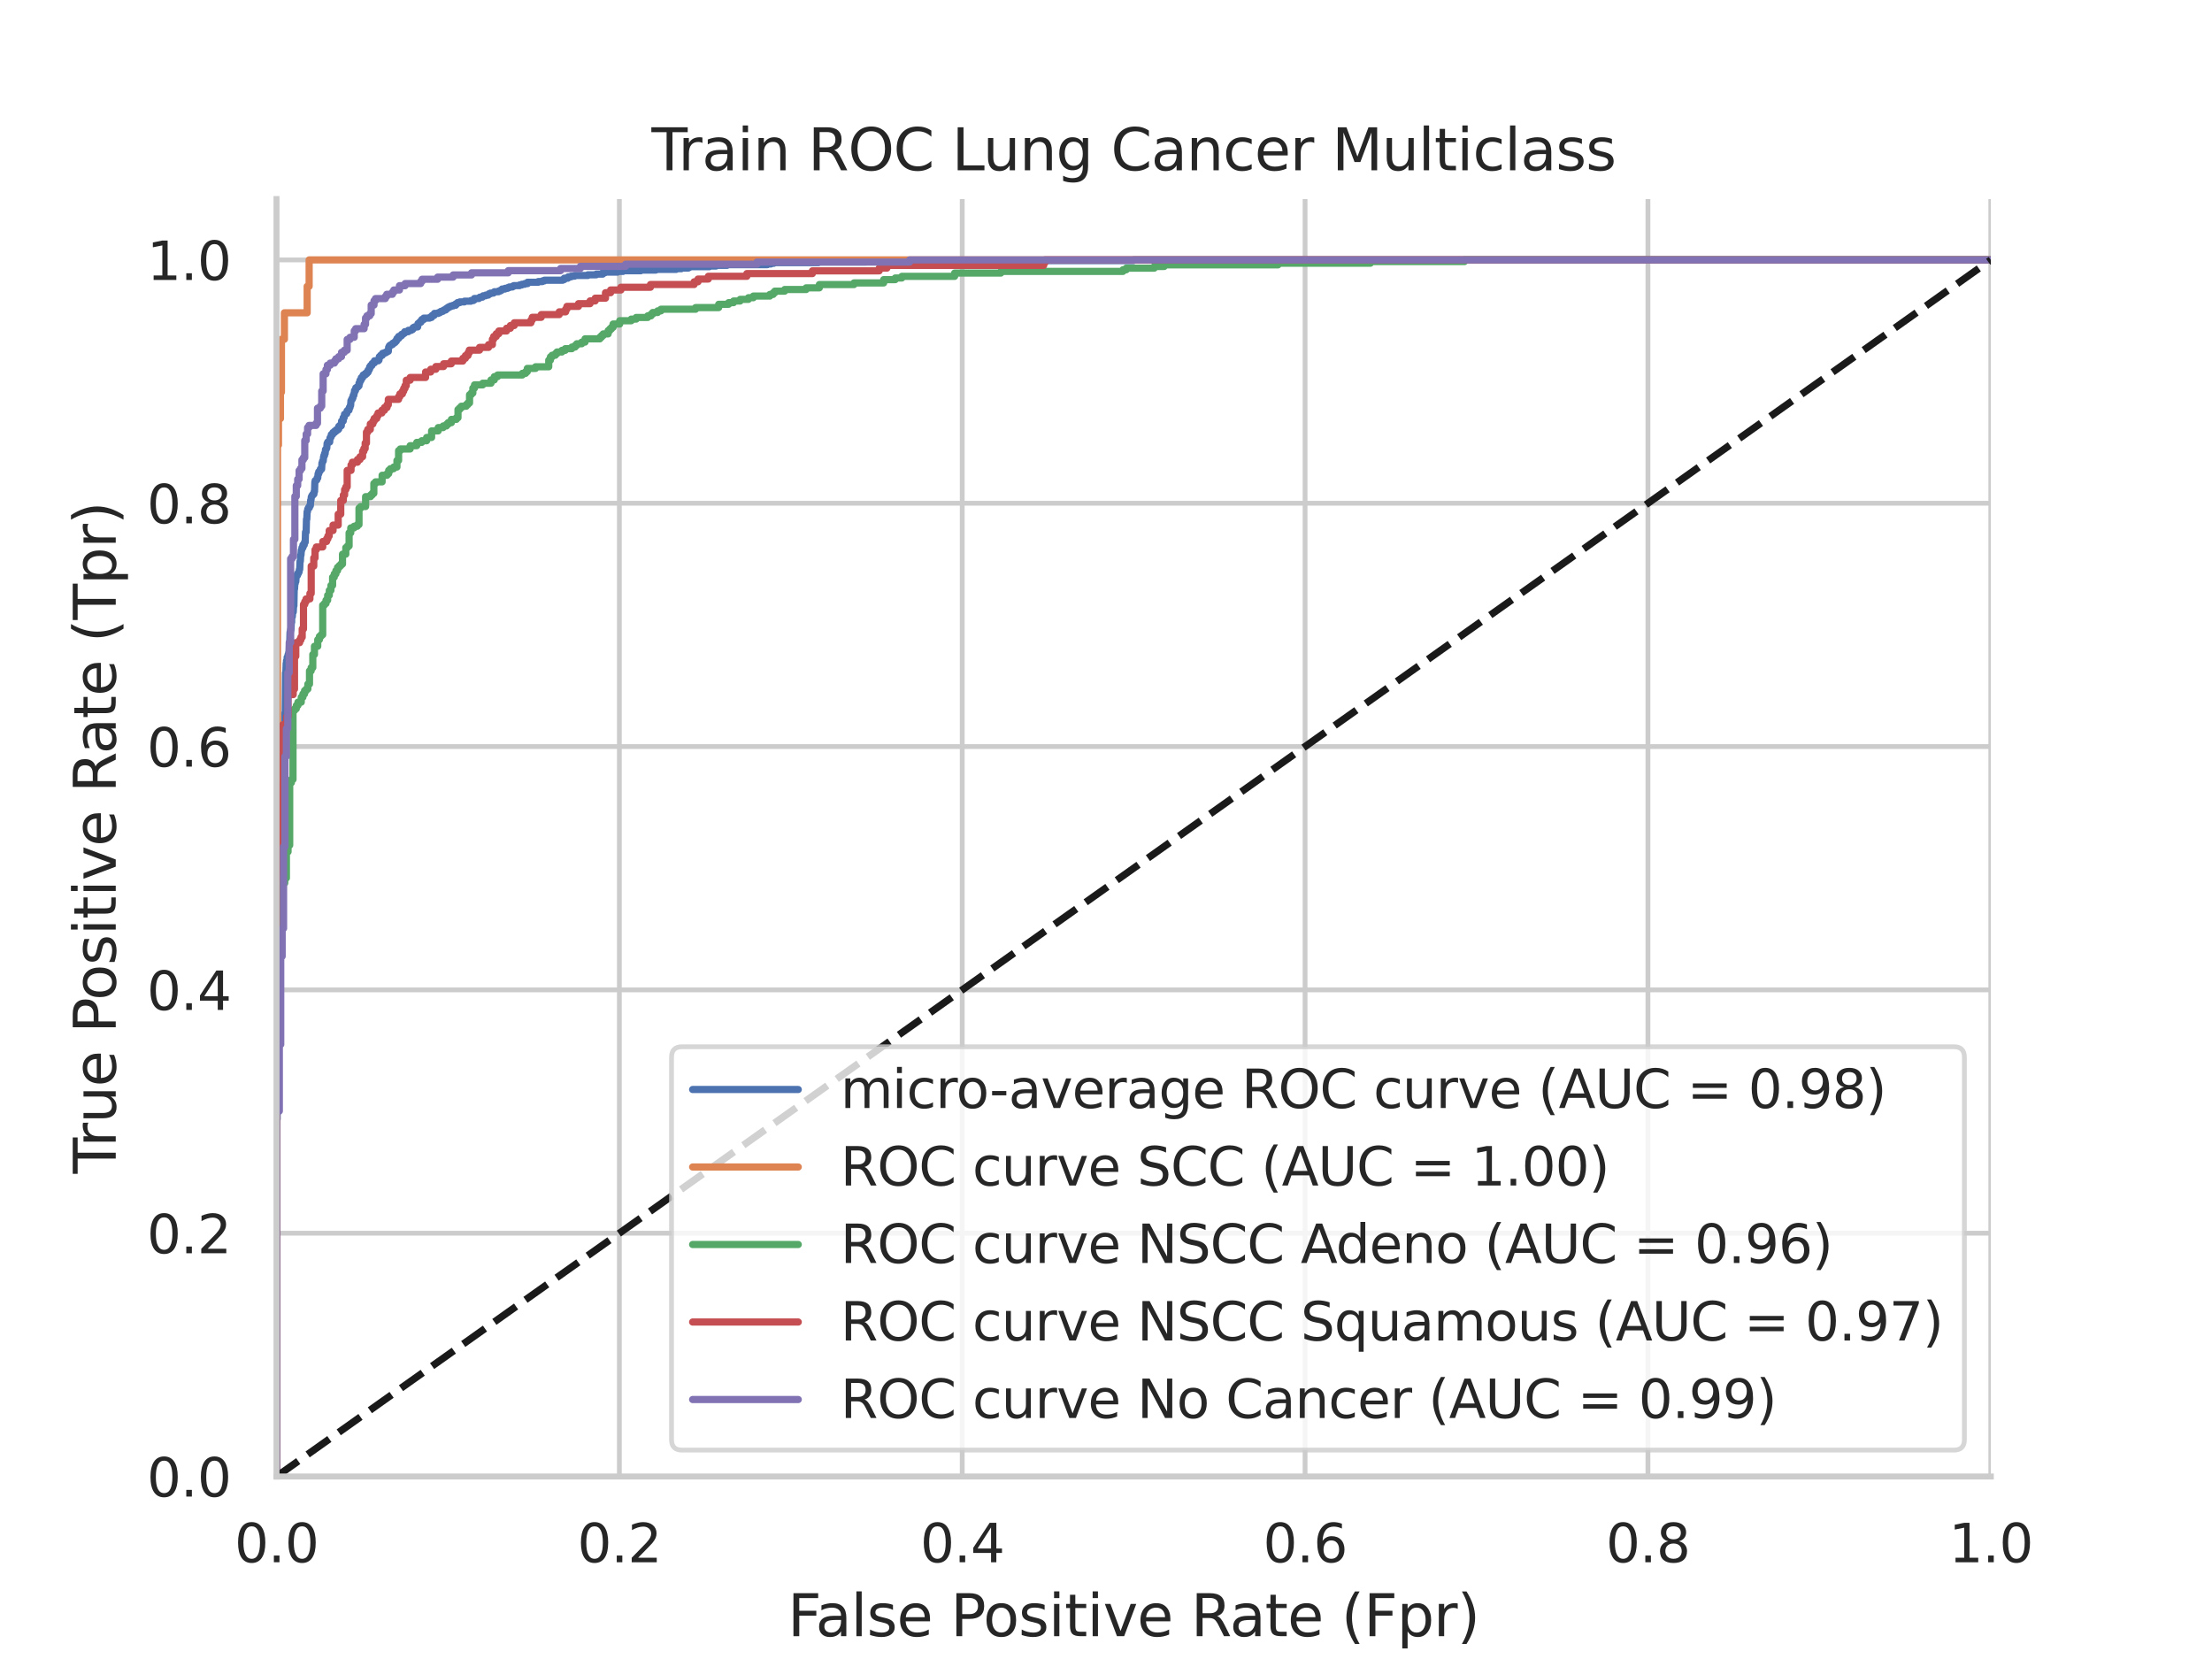 <?xml version="1.0" encoding="utf-8" standalone="no"?>
<!DOCTYPE svg PUBLIC "-//W3C//DTD SVG 1.1//EN"
  "http://www.w3.org/Graphics/SVG/1.1/DTD/svg11.dtd">
<svg xmlns:xlink="http://www.w3.org/1999/xlink" width="460.8pt" height="345.6pt" viewBox="0 0 460.8 345.6" xmlns="http://www.w3.org/2000/svg" version="1.1">
 <defs>
  <style type="text/css">*{stroke-linejoin: round; stroke-linecap: butt}</style>
 </defs>
 <g id="figure_1">
  <g id="patch_1">
   <path d="M 0 345.6 
L 460.8 345.6 
L 460.8 0 
L 0 0 
z
" style="fill: #ffffff"/>
  </g>
  <g id="axes_1">
   <g id="patch_2">
    <path d="M 57.6 307.584 
L 414.72 307.584 
L 414.72 41.472 
L 57.6 41.472 
z
" style="fill: #ffffff"/>
   </g>
   <g id="matplotlib.axis_1">
    <g id="xtick_1">
     <g id="line2d_1">
      <path d="M 57.6 307.584 
L 57.6 41.472 
" clip-path="url(#pa84cfd9b32)" style="fill: none; stroke: #cccccc; stroke-linecap: round"/>
     </g>
     <g id="text_1">
      <!-- 0.0 -->
      <g style="fill: #262626" transform="translate(48.853 325.442) scale(0.11 -0.11)">
       <defs>
        <path id="DejaVuSans-30" d="M 2034 4250 
Q 1547 4250 1301 3770 
Q 1056 3291 1056 2328 
Q 1056 1369 1301 889 
Q 1547 409 2034 409 
Q 2525 409 2770 889 
Q 3016 1369 3016 2328 
Q 3016 3291 2770 3770 
Q 2525 4250 2034 4250 
z
M 2034 4750 
Q 2819 4750 3233 4129 
Q 3647 3509 3647 2328 
Q 3647 1150 3233 529 
Q 2819 -91 2034 -91 
Q 1250 -91 836 529 
Q 422 1150 422 2328 
Q 422 3509 836 4129 
Q 1250 4750 2034 4750 
z
" transform="scale(0.016)"/>
        <path id="DejaVuSans-2e" d="M 684 794 
L 1344 794 
L 1344 0 
L 684 0 
L 684 794 
z
" transform="scale(0.016)"/>
       </defs>
       <use xlink:href="#DejaVuSans-30"/>
       <use xlink:href="#DejaVuSans-2e" x="63.623"/>
       <use xlink:href="#DejaVuSans-30" x="95.41"/>
      </g>
     </g>
    </g>
    <g id="xtick_2">
     <g id="line2d_2">
      <path d="M 129.024 307.584 
L 129.024 41.472 
" clip-path="url(#pa84cfd9b32)" style="fill: none; stroke: #cccccc; stroke-linecap: round"/>
     </g>
     <g id="text_2">
      <!-- 0.2 -->
      <g style="fill: #262626" transform="translate(120.277 325.442) scale(0.11 -0.11)">
       <defs>
        <path id="DejaVuSans-32" d="M 1228 531 
L 3431 531 
L 3431 0 
L 469 0 
L 469 531 
Q 828 903 1448 1529 
Q 2069 2156 2228 2338 
Q 2531 2678 2651 2914 
Q 2772 3150 2772 3378 
Q 2772 3750 2511 3984 
Q 2250 4219 1831 4219 
Q 1534 4219 1204 4116 
Q 875 4013 500 3803 
L 500 4441 
Q 881 4594 1212 4672 
Q 1544 4750 1819 4750 
Q 2544 4750 2975 4387 
Q 3406 4025 3406 3419 
Q 3406 3131 3298 2873 
Q 3191 2616 2906 2266 
Q 2828 2175 2409 1742 
Q 1991 1309 1228 531 
z
" transform="scale(0.016)"/>
       </defs>
       <use xlink:href="#DejaVuSans-30"/>
       <use xlink:href="#DejaVuSans-2e" x="63.623"/>
       <use xlink:href="#DejaVuSans-32" x="95.41"/>
      </g>
     </g>
    </g>
    <g id="xtick_3">
     <g id="line2d_3">
      <path d="M 200.448 307.584 
L 200.448 41.472 
" clip-path="url(#pa84cfd9b32)" style="fill: none; stroke: #cccccc; stroke-linecap: round"/>
     </g>
     <g id="text_3">
      <!-- 0.4 -->
      <g style="fill: #262626" transform="translate(191.701 325.442) scale(0.11 -0.11)">
       <defs>
        <path id="DejaVuSans-34" d="M 2419 4116 
L 825 1625 
L 2419 1625 
L 2419 4116 
z
M 2253 4666 
L 3047 4666 
L 3047 1625 
L 3713 1625 
L 3713 1100 
L 3047 1100 
L 3047 0 
L 2419 0 
L 2419 1100 
L 313 1100 
L 313 1709 
L 2253 4666 
z
" transform="scale(0.016)"/>
       </defs>
       <use xlink:href="#DejaVuSans-30"/>
       <use xlink:href="#DejaVuSans-2e" x="63.623"/>
       <use xlink:href="#DejaVuSans-34" x="95.41"/>
      </g>
     </g>
    </g>
    <g id="xtick_4">
     <g id="line2d_4">
      <path d="M 271.872 307.584 
L 271.872 41.472 
" clip-path="url(#pa84cfd9b32)" style="fill: none; stroke: #cccccc; stroke-linecap: round"/>
     </g>
     <g id="text_4">
      <!-- 0.6 -->
      <g style="fill: #262626" transform="translate(263.125 325.442) scale(0.11 -0.11)">
       <defs>
        <path id="DejaVuSans-36" d="M 2113 2584 
Q 1688 2584 1439 2293 
Q 1191 2003 1191 1497 
Q 1191 994 1439 701 
Q 1688 409 2113 409 
Q 2538 409 2786 701 
Q 3034 994 3034 1497 
Q 3034 2003 2786 2293 
Q 2538 2584 2113 2584 
z
M 3366 4563 
L 3366 3988 
Q 3128 4100 2886 4159 
Q 2644 4219 2406 4219 
Q 1781 4219 1451 3797 
Q 1122 3375 1075 2522 
Q 1259 2794 1537 2939 
Q 1816 3084 2150 3084 
Q 2853 3084 3261 2657 
Q 3669 2231 3669 1497 
Q 3669 778 3244 343 
Q 2819 -91 2113 -91 
Q 1303 -91 875 529 
Q 447 1150 447 2328 
Q 447 3434 972 4092 
Q 1497 4750 2381 4750 
Q 2619 4750 2861 4703 
Q 3103 4656 3366 4563 
z
" transform="scale(0.016)"/>
       </defs>
       <use xlink:href="#DejaVuSans-30"/>
       <use xlink:href="#DejaVuSans-2e" x="63.623"/>
       <use xlink:href="#DejaVuSans-36" x="95.41"/>
      </g>
     </g>
    </g>
    <g id="xtick_5">
     <g id="line2d_5">
      <path d="M 343.296 307.584 
L 343.296 41.472 
" clip-path="url(#pa84cfd9b32)" style="fill: none; stroke: #cccccc; stroke-linecap: round"/>
     </g>
     <g id="text_5">
      <!-- 0.8 -->
      <g style="fill: #262626" transform="translate(334.549 325.442) scale(0.11 -0.11)">
       <defs>
        <path id="DejaVuSans-38" d="M 2034 2216 
Q 1584 2216 1326 1975 
Q 1069 1734 1069 1313 
Q 1069 891 1326 650 
Q 1584 409 2034 409 
Q 2484 409 2743 651 
Q 3003 894 3003 1313 
Q 3003 1734 2745 1975 
Q 2488 2216 2034 2216 
z
M 1403 2484 
Q 997 2584 770 2862 
Q 544 3141 544 3541 
Q 544 4100 942 4425 
Q 1341 4750 2034 4750 
Q 2731 4750 3128 4425 
Q 3525 4100 3525 3541 
Q 3525 3141 3298 2862 
Q 3072 2584 2669 2484 
Q 3125 2378 3379 2068 
Q 3634 1759 3634 1313 
Q 3634 634 3220 271 
Q 2806 -91 2034 -91 
Q 1263 -91 848 271 
Q 434 634 434 1313 
Q 434 1759 690 2068 
Q 947 2378 1403 2484 
z
M 1172 3481 
Q 1172 3119 1398 2916 
Q 1625 2713 2034 2713 
Q 2441 2713 2670 2916 
Q 2900 3119 2900 3481 
Q 2900 3844 2670 4047 
Q 2441 4250 2034 4250 
Q 1625 4250 1398 4047 
Q 1172 3844 1172 3481 
z
" transform="scale(0.016)"/>
       </defs>
       <use xlink:href="#DejaVuSans-30"/>
       <use xlink:href="#DejaVuSans-2e" x="63.623"/>
       <use xlink:href="#DejaVuSans-38" x="95.41"/>
      </g>
     </g>
    </g>
    <g id="xtick_6">
     <g id="line2d_6">
      <path d="M 414.72 307.584 
L 414.72 41.472 
" clip-path="url(#pa84cfd9b32)" style="fill: none; stroke: #cccccc; stroke-linecap: round"/>
     </g>
     <g id="text_6">
      <!-- 1.0 -->
      <g style="fill: #262626" transform="translate(405.973 325.442) scale(0.11 -0.11)">
       <defs>
        <path id="DejaVuSans-31" d="M 794 531 
L 1825 531 
L 1825 4091 
L 703 3866 
L 703 4441 
L 1819 4666 
L 2450 4666 
L 2450 531 
L 3481 531 
L 3481 0 
L 794 0 
L 794 531 
z
" transform="scale(0.016)"/>
       </defs>
       <use xlink:href="#DejaVuSans-31"/>
       <use xlink:href="#DejaVuSans-2e" x="63.623"/>
       <use xlink:href="#DejaVuSans-30" x="95.41"/>
      </g>
     </g>
    </g>
    <g id="text_7">
     <!-- False Positive Rate (Fpr) -->
     <g style="fill: #262626" transform="translate(164.085 340.848) scale(0.12 -0.12)">
      <defs>
       <path id="DejaVuSans-46" d="M 628 4666 
L 3309 4666 
L 3309 4134 
L 1259 4134 
L 1259 2759 
L 3109 2759 
L 3109 2228 
L 1259 2228 
L 1259 0 
L 628 0 
L 628 4666 
z
" transform="scale(0.016)"/>
       <path id="DejaVuSans-61" d="M 2194 1759 
Q 1497 1759 1228 1600 
Q 959 1441 959 1056 
Q 959 750 1161 570 
Q 1363 391 1709 391 
Q 2188 391 2477 730 
Q 2766 1069 2766 1631 
L 2766 1759 
L 2194 1759 
z
M 3341 1997 
L 3341 0 
L 2766 0 
L 2766 531 
Q 2569 213 2275 61 
Q 1981 -91 1556 -91 
Q 1019 -91 701 211 
Q 384 513 384 1019 
Q 384 1609 779 1909 
Q 1175 2209 1959 2209 
L 2766 2209 
L 2766 2266 
Q 2766 2663 2505 2880 
Q 2244 3097 1772 3097 
Q 1472 3097 1187 3025 
Q 903 2953 641 2809 
L 641 3341 
Q 956 3463 1253 3523 
Q 1550 3584 1831 3584 
Q 2591 3584 2966 3190 
Q 3341 2797 3341 1997 
z
" transform="scale(0.016)"/>
       <path id="DejaVuSans-6c" d="M 603 4863 
L 1178 4863 
L 1178 0 
L 603 0 
L 603 4863 
z
" transform="scale(0.016)"/>
       <path id="DejaVuSans-73" d="M 2834 3397 
L 2834 2853 
Q 2591 2978 2328 3040 
Q 2066 3103 1784 3103 
Q 1356 3103 1142 2972 
Q 928 2841 928 2578 
Q 928 2378 1081 2264 
Q 1234 2150 1697 2047 
L 1894 2003 
Q 2506 1872 2764 1633 
Q 3022 1394 3022 966 
Q 3022 478 2636 193 
Q 2250 -91 1575 -91 
Q 1294 -91 989 -36 
Q 684 19 347 128 
L 347 722 
Q 666 556 975 473 
Q 1284 391 1588 391 
Q 1994 391 2212 530 
Q 2431 669 2431 922 
Q 2431 1156 2273 1281 
Q 2116 1406 1581 1522 
L 1381 1569 
Q 847 1681 609 1914 
Q 372 2147 372 2553 
Q 372 3047 722 3315 
Q 1072 3584 1716 3584 
Q 2034 3584 2315 3537 
Q 2597 3491 2834 3397 
z
" transform="scale(0.016)"/>
       <path id="DejaVuSans-65" d="M 3597 1894 
L 3597 1613 
L 953 1613 
Q 991 1019 1311 708 
Q 1631 397 2203 397 
Q 2534 397 2845 478 
Q 3156 559 3463 722 
L 3463 178 
Q 3153 47 2828 -22 
Q 2503 -91 2169 -91 
Q 1331 -91 842 396 
Q 353 884 353 1716 
Q 353 2575 817 3079 
Q 1281 3584 2069 3584 
Q 2775 3584 3186 3129 
Q 3597 2675 3597 1894 
z
M 3022 2063 
Q 3016 2534 2758 2815 
Q 2500 3097 2075 3097 
Q 1594 3097 1305 2825 
Q 1016 2553 972 2059 
L 3022 2063 
z
" transform="scale(0.016)"/>
       <path id="DejaVuSans-20" transform="scale(0.016)"/>
       <path id="DejaVuSans-50" d="M 1259 4147 
L 1259 2394 
L 2053 2394 
Q 2494 2394 2734 2622 
Q 2975 2850 2975 3272 
Q 2975 3691 2734 3919 
Q 2494 4147 2053 4147 
L 1259 4147 
z
M 628 4666 
L 2053 4666 
Q 2838 4666 3239 4311 
Q 3641 3956 3641 3272 
Q 3641 2581 3239 2228 
Q 2838 1875 2053 1875 
L 1259 1875 
L 1259 0 
L 628 0 
L 628 4666 
z
" transform="scale(0.016)"/>
       <path id="DejaVuSans-6f" d="M 1959 3097 
Q 1497 3097 1228 2736 
Q 959 2375 959 1747 
Q 959 1119 1226 758 
Q 1494 397 1959 397 
Q 2419 397 2687 759 
Q 2956 1122 2956 1747 
Q 2956 2369 2687 2733 
Q 2419 3097 1959 3097 
z
M 1959 3584 
Q 2709 3584 3137 3096 
Q 3566 2609 3566 1747 
Q 3566 888 3137 398 
Q 2709 -91 1959 -91 
Q 1206 -91 779 398 
Q 353 888 353 1747 
Q 353 2609 779 3096 
Q 1206 3584 1959 3584 
z
" transform="scale(0.016)"/>
       <path id="DejaVuSans-69" d="M 603 3500 
L 1178 3500 
L 1178 0 
L 603 0 
L 603 3500 
z
M 603 4863 
L 1178 4863 
L 1178 4134 
L 603 4134 
L 603 4863 
z
" transform="scale(0.016)"/>
       <path id="DejaVuSans-74" d="M 1172 4494 
L 1172 3500 
L 2356 3500 
L 2356 3053 
L 1172 3053 
L 1172 1153 
Q 1172 725 1289 603 
Q 1406 481 1766 481 
L 2356 481 
L 2356 0 
L 1766 0 
Q 1100 0 847 248 
Q 594 497 594 1153 
L 594 3053 
L 172 3053 
L 172 3500 
L 594 3500 
L 594 4494 
L 1172 4494 
z
" transform="scale(0.016)"/>
       <path id="DejaVuSans-76" d="M 191 3500 
L 800 3500 
L 1894 563 
L 2988 3500 
L 3597 3500 
L 2284 0 
L 1503 0 
L 191 3500 
z
" transform="scale(0.016)"/>
       <path id="DejaVuSans-52" d="M 2841 2188 
Q 3044 2119 3236 1894 
Q 3428 1669 3622 1275 
L 4263 0 
L 3584 0 
L 2988 1197 
Q 2756 1666 2539 1819 
Q 2322 1972 1947 1972 
L 1259 1972 
L 1259 0 
L 628 0 
L 628 4666 
L 2053 4666 
Q 2853 4666 3247 4331 
Q 3641 3997 3641 3322 
Q 3641 2881 3436 2590 
Q 3231 2300 2841 2188 
z
M 1259 4147 
L 1259 2491 
L 2053 2491 
Q 2509 2491 2742 2702 
Q 2975 2913 2975 3322 
Q 2975 3731 2742 3939 
Q 2509 4147 2053 4147 
L 1259 4147 
z
" transform="scale(0.016)"/>
       <path id="DejaVuSans-28" d="M 1984 4856 
Q 1566 4138 1362 3434 
Q 1159 2731 1159 2009 
Q 1159 1288 1364 580 
Q 1569 -128 1984 -844 
L 1484 -844 
Q 1016 -109 783 600 
Q 550 1309 550 2009 
Q 550 2706 781 3412 
Q 1013 4119 1484 4856 
L 1984 4856 
z
" transform="scale(0.016)"/>
       <path id="DejaVuSans-70" d="M 1159 525 
L 1159 -1331 
L 581 -1331 
L 581 3500 
L 1159 3500 
L 1159 2969 
Q 1341 3281 1617 3432 
Q 1894 3584 2278 3584 
Q 2916 3584 3314 3078 
Q 3713 2572 3713 1747 
Q 3713 922 3314 415 
Q 2916 -91 2278 -91 
Q 1894 -91 1617 61 
Q 1341 213 1159 525 
z
M 3116 1747 
Q 3116 2381 2855 2742 
Q 2594 3103 2138 3103 
Q 1681 3103 1420 2742 
Q 1159 2381 1159 1747 
Q 1159 1113 1420 752 
Q 1681 391 2138 391 
Q 2594 391 2855 752 
Q 3116 1113 3116 1747 
z
" transform="scale(0.016)"/>
       <path id="DejaVuSans-72" d="M 2631 2963 
Q 2534 3019 2420 3045 
Q 2306 3072 2169 3072 
Q 1681 3072 1420 2755 
Q 1159 2438 1159 1844 
L 1159 0 
L 581 0 
L 581 3500 
L 1159 3500 
L 1159 2956 
Q 1341 3275 1631 3429 
Q 1922 3584 2338 3584 
Q 2397 3584 2469 3576 
Q 2541 3569 2628 3553 
L 2631 2963 
z
" transform="scale(0.016)"/>
       <path id="DejaVuSans-29" d="M 513 4856 
L 1013 4856 
Q 1481 4119 1714 3412 
Q 1947 2706 1947 2009 
Q 1947 1309 1714 600 
Q 1481 -109 1013 -844 
L 513 -844 
Q 928 -128 1133 580 
Q 1338 1288 1338 2009 
Q 1338 2731 1133 3434 
Q 928 4138 513 4856 
z
" transform="scale(0.016)"/>
      </defs>
      <use xlink:href="#DejaVuSans-46"/>
      <use xlink:href="#DejaVuSans-61" x="48.395"/>
      <use xlink:href="#DejaVuSans-6c" x="109.674"/>
      <use xlink:href="#DejaVuSans-73" x="137.457"/>
      <use xlink:href="#DejaVuSans-65" x="189.557"/>
      <use xlink:href="#DejaVuSans-20" x="251.08"/>
      <use xlink:href="#DejaVuSans-50" x="282.867"/>
      <use xlink:href="#DejaVuSans-6f" x="339.545"/>
      <use xlink:href="#DejaVuSans-73" x="400.727"/>
      <use xlink:href="#DejaVuSans-69" x="452.826"/>
      <use xlink:href="#DejaVuSans-74" x="480.609"/>
      <use xlink:href="#DejaVuSans-69" x="519.818"/>
      <use xlink:href="#DejaVuSans-76" x="547.602"/>
      <use xlink:href="#DejaVuSans-65" x="606.781"/>
      <use xlink:href="#DejaVuSans-20" x="668.305"/>
      <use xlink:href="#DejaVuSans-52" x="700.092"/>
      <use xlink:href="#DejaVuSans-61" x="767.324"/>
      <use xlink:href="#DejaVuSans-74" x="828.604"/>
      <use xlink:href="#DejaVuSans-65" x="867.812"/>
      <use xlink:href="#DejaVuSans-20" x="929.336"/>
      <use xlink:href="#DejaVuSans-28" x="961.123"/>
      <use xlink:href="#DejaVuSans-46" x="1000.137"/>
      <use xlink:href="#DejaVuSans-70" x="1057.656"/>
      <use xlink:href="#DejaVuSans-72" x="1121.133"/>
      <use xlink:href="#DejaVuSans-29" x="1162.246"/>
     </g>
    </g>
   </g>
   <g id="matplotlib.axis_2">
    <g id="ytick_1">
     <g id="line2d_7">
      <path d="M 57.6 307.584 
L 414.72 307.584 
" clip-path="url(#pa84cfd9b32)" style="fill: none; stroke: #cccccc; stroke-linecap: round"/>
     </g>
     <g id="text_8">
      <!-- 0.0 -->
      <g style="fill: #262626" transform="translate(30.607 311.763) scale(0.11 -0.11)">
       <use xlink:href="#DejaVuSans-30"/>
       <use xlink:href="#DejaVuSans-2e" x="63.623"/>
       <use xlink:href="#DejaVuSans-30" x="95.41"/>
      </g>
     </g>
    </g>
    <g id="ytick_2">
     <g id="line2d_8">
      <path d="M 57.6 256.896 
L 414.72 256.896 
" clip-path="url(#pa84cfd9b32)" style="fill: none; stroke: #cccccc; stroke-linecap: round"/>
     </g>
     <g id="text_9">
      <!-- 0.2 -->
      <g style="fill: #262626" transform="translate(30.607 261.075) scale(0.11 -0.11)">
       <use xlink:href="#DejaVuSans-30"/>
       <use xlink:href="#DejaVuSans-2e" x="63.623"/>
       <use xlink:href="#DejaVuSans-32" x="95.41"/>
      </g>
     </g>
    </g>
    <g id="ytick_3">
     <g id="line2d_9">
      <path d="M 57.6 206.208 
L 414.72 206.208 
" clip-path="url(#pa84cfd9b32)" style="fill: none; stroke: #cccccc; stroke-linecap: round"/>
     </g>
     <g id="text_10">
      <!-- 0.4 -->
      <g style="fill: #262626" transform="translate(30.607 210.387) scale(0.11 -0.11)">
       <use xlink:href="#DejaVuSans-30"/>
       <use xlink:href="#DejaVuSans-2e" x="63.623"/>
       <use xlink:href="#DejaVuSans-34" x="95.41"/>
      </g>
     </g>
    </g>
    <g id="ytick_4">
     <g id="line2d_10">
      <path d="M 57.6 155.52 
L 414.72 155.52 
" clip-path="url(#pa84cfd9b32)" style="fill: none; stroke: #cccccc; stroke-linecap: round"/>
     </g>
     <g id="text_11">
      <!-- 0.6 -->
      <g style="fill: #262626" transform="translate(30.607 159.699) scale(0.11 -0.11)">
       <use xlink:href="#DejaVuSans-30"/>
       <use xlink:href="#DejaVuSans-2e" x="63.623"/>
       <use xlink:href="#DejaVuSans-36" x="95.41"/>
      </g>
     </g>
    </g>
    <g id="ytick_5">
     <g id="line2d_11">
      <path d="M 57.6 104.832 
L 414.72 104.832 
" clip-path="url(#pa84cfd9b32)" style="fill: none; stroke: #cccccc; stroke-linecap: round"/>
     </g>
     <g id="text_12">
      <!-- 0.8 -->
      <g style="fill: #262626" transform="translate(30.607 109.011) scale(0.11 -0.11)">
       <use xlink:href="#DejaVuSans-30"/>
       <use xlink:href="#DejaVuSans-2e" x="63.623"/>
       <use xlink:href="#DejaVuSans-38" x="95.41"/>
      </g>
     </g>
    </g>
    <g id="ytick_6">
     <g id="line2d_12">
      <path d="M 57.6 54.144 
L 414.72 54.144 
" clip-path="url(#pa84cfd9b32)" style="fill: none; stroke: #cccccc; stroke-linecap: round"/>
     </g>
     <g id="text_13">
      <!-- 1.0 -->
      <g style="fill: #262626" transform="translate(30.607 58.323) scale(0.11 -0.11)">
       <use xlink:href="#DejaVuSans-31"/>
       <use xlink:href="#DejaVuSans-2e" x="63.623"/>
       <use xlink:href="#DejaVuSans-30" x="95.41"/>
      </g>
     </g>
    </g>
    <g id="text_14">
     <!-- True Positive Rate (Tpr) -->
     <g style="fill: #262626" transform="translate(24.111 244.493) rotate(-90) scale(0.12 -0.12)">
      <defs>
       <path id="DejaVuSans-54" d="M -19 4666 
L 3928 4666 
L 3928 4134 
L 2272 4134 
L 2272 0 
L 1638 0 
L 1638 4134 
L -19 4134 
L -19 4666 
z
" transform="scale(0.016)"/>
       <path id="DejaVuSans-75" d="M 544 1381 
L 544 3500 
L 1119 3500 
L 1119 1403 
Q 1119 906 1312 657 
Q 1506 409 1894 409 
Q 2359 409 2629 706 
Q 2900 1003 2900 1516 
L 2900 3500 
L 3475 3500 
L 3475 0 
L 2900 0 
L 2900 538 
Q 2691 219 2414 64 
Q 2138 -91 1772 -91 
Q 1169 -91 856 284 
Q 544 659 544 1381 
z
M 1991 3584 
L 1991 3584 
z
" transform="scale(0.016)"/>
      </defs>
      <use xlink:href="#DejaVuSans-54"/>
      <use xlink:href="#DejaVuSans-72" x="46.334"/>
      <use xlink:href="#DejaVuSans-75" x="87.447"/>
      <use xlink:href="#DejaVuSans-65" x="150.826"/>
      <use xlink:href="#DejaVuSans-20" x="212.35"/>
      <use xlink:href="#DejaVuSans-50" x="244.137"/>
      <use xlink:href="#DejaVuSans-6f" x="300.814"/>
      <use xlink:href="#DejaVuSans-73" x="361.996"/>
      <use xlink:href="#DejaVuSans-69" x="414.096"/>
      <use xlink:href="#DejaVuSans-74" x="441.879"/>
      <use xlink:href="#DejaVuSans-69" x="481.088"/>
      <use xlink:href="#DejaVuSans-76" x="508.871"/>
      <use xlink:href="#DejaVuSans-65" x="568.051"/>
      <use xlink:href="#DejaVuSans-20" x="629.574"/>
      <use xlink:href="#DejaVuSans-52" x="661.361"/>
      <use xlink:href="#DejaVuSans-61" x="728.594"/>
      <use xlink:href="#DejaVuSans-74" x="789.873"/>
      <use xlink:href="#DejaVuSans-65" x="829.082"/>
      <use xlink:href="#DejaVuSans-20" x="890.605"/>
      <use xlink:href="#DejaVuSans-28" x="922.393"/>
      <use xlink:href="#DejaVuSans-54" x="961.406"/>
      <use xlink:href="#DejaVuSans-70" x="1022.49"/>
      <use xlink:href="#DejaVuSans-72" x="1085.967"/>
      <use xlink:href="#DejaVuSans-29" x="1127.08"/>
     </g>
    </g>
   </g>
   <g id="line2d_13">
    <path d="M 57.6 307.584 
L 57.6 233.117 
L 57.734 233.117 
L 57.801 208.718 
L 57.869 208.718 
L 57.936 190.807 
L 58.003 190.807 
L 58.07 185.73 
L 58.137 185.73 
L 58.204 177.691 
L 58.271 177.691 
L 58.339 175.998 
L 58.406 175.998 
L 58.473 173.742 
L 58.54 173.742 
L 58.607 167.536 
L 58.674 167.536 
L 58.741 164.857 
L 58.809 164.857 
L 58.876 163.446 
L 58.943 163.446 
L 59.01 158.228 
L 59.144 158.228 
L 59.211 152.728 
L 59.279 152.728 
L 59.346 148.496 
L 59.413 148.496 
L 59.48 140.175 
L 59.547 140.175 
L 59.614 138.201 
L 59.681 138.201 
L 59.681 137.637 
L 59.816 137.637 
L 59.816 136.932 
L 59.95 136.932 
L 60.017 136.367 
L 60.084 136.367 
L 60.151 135.944 
L 60.218 135.944 
L 60.286 134.111 
L 60.353 134.111 
L 60.42 131.713 
L 60.487 131.713 
L 60.554 131.149 
L 60.621 131.149 
L 60.688 129.598 
L 60.756 129.598 
L 60.756 128.469 
L 60.89 128.469 
L 60.957 127.482 
L 61.091 127.482 
L 61.158 126.213 
L 61.226 126.213 
L 61.293 122.687 
L 61.36 122.687 
L 61.427 121.559 
L 61.494 121.559 
L 61.561 121.136 
L 61.628 121.136 
L 61.696 120.007 
L 61.763 120.007 
L 61.763 119.866 
L 61.964 119.866 
L 62.031 119.443 
L 62.166 119.443 
L 62.233 119.161 
L 62.3 119.161 
L 62.367 118.597 
L 62.434 118.597 
L 62.501 116.905 
L 62.568 116.905 
L 62.636 115.635 
L 62.703 115.635 
L 62.77 114.648 
L 62.837 114.648 
L 62.904 114.084 
L 63.106 114.084 
L 63.106 113.52 
L 63.374 113.52 
L 63.441 112.956 
L 63.575 112.956 
L 63.643 110.84 
L 63.777 110.84 
L 63.844 108.16 
L 63.911 108.16 
L 63.978 106.609 
L 64.045 106.609 
L 64.113 106.045 
L 64.18 106.045 
L 64.247 105.763 
L 64.448 105.763 
L 64.515 105.34 
L 64.65 105.34 
L 64.717 104.211 
L 64.784 104.211 
L 64.851 103.506 
L 64.918 103.506 
L 64.985 103.224 
L 65.12 103.224 
L 65.187 102.942 
L 65.388 102.942 
L 65.455 102.378 
L 65.523 102.378 
L 65.59 100.403 
L 65.657 100.403 
L 65.657 100.121 
L 65.858 100.121 
L 65.858 99.98 
L 65.993 99.98 
L 66.06 99.557 
L 66.194 99.557 
L 66.261 98.711 
L 66.395 98.711 
L 66.395 98.288 
L 66.53 98.288 
L 66.53 98.147 
L 66.664 98.147 
L 66.731 97.724 
L 67 97.724 
L 67.067 96.455 
L 67.134 96.455 
L 67.201 96.031 
L 67.335 96.031 
L 67.403 95.185 
L 67.47 95.185 
L 67.47 94.903 
L 67.604 94.903 
L 67.604 94.48 
L 67.738 94.48 
L 67.805 93.634 
L 67.94 93.634 
L 68.007 93.352 
L 68.074 93.352 
L 68.141 92.365 
L 68.208 92.365 
L 68.275 92.082 
L 68.678 92.082 
L 68.745 91.236 
L 68.812 91.236 
L 68.812 91.095 
L 68.947 91.095 
L 69.014 90.531 
L 69.282 90.531 
L 69.35 90.108 
L 69.685 90.108 
L 69.685 89.826 
L 70.021 89.826 
L 70.021 89.544 
L 70.424 89.544 
L 70.424 89.403 
L 70.558 89.403 
L 70.558 88.839 
L 70.692 88.839 
L 70.692 88.698 
L 71.095 88.698 
L 71.162 87.71 
L 71.498 87.71 
L 71.498 87.005 
L 71.699 87.005 
L 71.767 86.3 
L 72.035 86.3 
L 72.035 86.159 
L 72.237 86.159 
L 72.304 85.595 
L 72.438 85.595 
L 72.438 85.454 
L 72.707 85.454 
L 72.774 84.89 
L 72.908 84.89 
L 72.975 84.467 
L 73.042 84.467 
L 73.109 83.479 
L 73.177 83.479 
L 73.244 83.197 
L 73.378 83.197 
L 73.378 82.915 
L 73.512 82.915 
L 73.579 82.351 
L 73.714 82.351 
L 73.781 81.787 
L 73.848 81.787 
L 73.848 81.364 
L 74.049 81.364 
L 74.117 80.8 
L 74.318 80.8 
L 74.318 80.659 
L 74.519 80.659 
L 74.519 80.518 
L 74.654 80.518 
L 74.654 80.377 
L 74.788 80.377 
L 74.788 79.812 
L 74.922 79.812 
L 74.989 79.248 
L 75.191 79.248 
L 75.258 78.684 
L 75.526 78.684 
L 75.594 78.261 
L 75.661 78.261 
L 75.661 78.12 
L 76.064 78.12 
L 76.064 77.838 
L 76.399 77.838 
L 76.399 77.556 
L 76.668 77.556 
L 76.668 77.133 
L 76.869 77.133 
L 76.869 76.851 
L 77.004 76.851 
L 77.004 76.428 
L 77.205 76.428 
L 77.205 76.145 
L 77.474 76.145 
L 77.541 75.722 
L 77.742 75.722 
L 77.742 75.581 
L 78.011 75.581 
L 78.011 75.158 
L 78.816 75.158 
L 78.816 75.017 
L 78.951 75.017 
L 79.018 74.312 
L 79.219 74.312 
L 79.286 74.03 
L 79.622 74.03 
L 79.689 73.607 
L 80.092 73.607 
L 80.092 73.466 
L 80.428 73.466 
L 80.428 73.325 
L 80.629 73.325 
L 80.629 73.184 
L 80.898 73.184 
L 80.965 72.338 
L 81.032 72.338 
L 81.099 72.055 
L 81.233 72.055 
L 81.233 71.914 
L 81.502 71.914 
L 81.502 71.773 
L 81.771 71.773 
L 81.838 71.491 
L 82.106 71.491 
L 82.106 71.35 
L 82.308 71.35 
L 82.375 71.068 
L 82.576 71.068 
L 82.643 70.645 
L 82.711 70.645 
L 82.711 70.504 
L 83.046 70.504 
L 83.046 70.081 
L 83.449 70.081 
L 83.449 69.94 
L 83.65 69.94 
L 83.65 69.658 
L 83.919 69.658 
L 83.919 69.517 
L 84.12 69.517 
L 84.12 69.376 
L 84.322 69.376 
L 84.322 69.094 
L 85.06 69.094 
L 85.06 68.812 
L 85.665 68.812 
L 85.665 68.671 
L 85.933 68.671 
L 85.933 68.53 
L 86.068 68.53 
L 86.068 68.248 
L 86.336 68.248 
L 86.336 68.106 
L 87.008 68.106 
L 87.075 67.401 
L 87.276 67.401 
L 87.276 67.26 
L 87.41 67.26 
L 87.41 67.119 
L 87.679 67.119 
L 87.679 66.837 
L 87.88 66.837 
L 87.88 66.555 
L 88.283 66.555 
L 88.283 66.273 
L 89.492 66.273 
L 89.492 66.132 
L 89.895 66.132 
L 89.895 65.85 
L 90.029 65.85 
L 90.029 65.709 
L 90.432 65.709 
L 90.499 65.286 
L 91.305 65.286 
L 91.305 65.145 
L 91.64 65.145 
L 91.64 65.004 
L 91.842 65.004 
L 91.842 64.863 
L 92.244 64.863 
L 92.244 64.722 
L 92.446 64.722 
L 92.446 64.581 
L 92.849 64.581 
L 92.916 64.299 
L 93.184 64.299 
L 93.184 64.157 
L 93.319 64.157 
L 93.319 64.016 
L 93.587 64.016 
L 93.587 63.875 
L 93.923 63.875 
L 93.923 63.734 
L 94.393 63.734 
L 94.393 63.593 
L 94.93 63.593 
L 94.93 63.311 
L 95.199 63.311 
L 95.199 63.17 
L 95.333 63.17 
L 95.333 63.029 
L 95.803 63.029 
L 95.803 62.888 
L 96.743 62.888 
L 96.743 62.747 
L 98.086 62.747 
L 98.086 62.606 
L 98.623 62.606 
L 98.623 62.465 
L 98.824 62.465 
L 98.824 62.183 
L 99.764 62.183 
L 99.764 62.042 
L 99.966 62.042 
L 99.966 61.901 
L 100.503 61.901 
L 100.503 61.76 
L 100.637 61.76 
L 100.637 61.619 
L 101.174 61.619 
L 101.174 61.478 
L 101.711 61.478 
L 101.711 61.337 
L 101.846 61.337 
L 101.846 61.196 
L 102.181 61.196 
L 102.181 61.055 
L 102.786 61.055 
L 102.786 60.914 
L 102.987 60.914 
L 102.987 60.773 
L 103.86 60.773 
L 103.86 60.632 
L 104.195 60.632 
L 104.195 60.491 
L 104.464 60.491 
L 104.464 60.35 
L 104.598 60.35 
L 104.598 60.209 
L 105.203 60.209 
L 105.203 60.067 
L 105.74 60.067 
L 105.74 59.926 
L 106.075 59.926 
L 106.075 59.785 
L 106.747 59.785 
L 106.747 59.644 
L 107.015 59.644 
L 107.015 59.503 
L 108.224 59.503 
L 108.224 59.362 
L 108.694 59.362 
L 108.694 59.221 
L 109.298 59.221 
L 109.298 59.08 
L 109.902 59.08 
L 109.902 58.798 
L 112.118 58.798 
L 112.118 58.657 
L 112.991 58.657 
L 112.991 58.516 
L 113.394 58.516 
L 113.394 58.375 
L 117.221 58.375 
L 117.221 58.234 
L 117.556 58.234 
L 117.556 57.952 
L 118.295 57.952 
L 118.362 57.67 
L 118.966 57.67 
L 118.966 57.529 
L 119.705 57.529 
L 119.705 57.388 
L 122.458 57.388 
L 122.458 57.247 
L 124.203 57.247 
L 124.203 57.106 
L 125.546 57.106 
L 125.546 56.824 
L 126.016 56.824 
L 126.016 56.683 
L 128.635 56.683 
L 128.635 56.542 
L 129.776 56.542 
L 129.776 56.401 
L 133.469 56.401 
L 133.469 56.26 
L 136.624 56.26 
L 136.624 56.118 
L 140.854 56.118 
L 140.854 55.977 
L 141.928 55.977 
L 141.928 55.836 
L 143.405 55.836 
L 143.405 55.695 
L 143.674 55.695 
L 143.674 55.554 
L 147.77 55.554 
L 147.77 55.413 
L 149.18 55.413 
L 149.18 55.272 
L 151.462 55.272 
L 151.462 55.131 
L 159.855 55.131 
L 159.855 54.99 
L 160.593 54.99 
L 160.593 54.849 
L 161.198 54.849 
L 161.198 54.708 
L 170.463 54.708 
L 170.463 54.567 
L 180.4 54.567 
L 180.4 54.426 
L 198.394 54.426 
L 198.394 54.285 
L 236.126 54.285 
L 236.126 54.144 
L 414.72 54.144 
L 414.72 54.144 
" clip-path="url(#pa84cfd9b32)" style="fill: none; stroke: #4c72b0; stroke-width: 1.5; stroke-linecap: round"/>
   </g>
   <g id="line2d_14">
    <path d="M 57.6 307.584 
L 57.6 302.074 
L 57.6 175.354 
L 57.806 175.354 
L 57.806 92.711 
L 58.012 92.711 
L 58.012 87.201 
L 58.424 87.201 
L 58.424 81.692 
L 58.63 81.692 
L 58.63 70.673 
L 59.249 70.673 
L 59.249 65.163 
L 63.988 65.163 
L 63.988 59.654 
L 64.4 59.654 
L 64.4 54.144 
L 414.72 54.144 
" clip-path="url(#pa84cfd9b32)" style="fill: none; stroke: #dd8452; stroke-width: 1.5; stroke-linecap: round"/>
   </g>
   <g id="line2d_15">
    <path d="M 57.6 307.584 
L 57.6 194.221 
L 57.944 194.221 
L 57.944 191.139 
L 58.287 191.139 
L 58.287 190.454 
L 58.631 190.454 
L 58.631 185.316 
L 58.975 185.316 
L 58.975 183.946 
L 59.319 183.946 
L 59.319 182.919 
L 59.662 182.919 
L 59.662 177.439 
L 60.006 177.439 
L 60.006 176.069 
L 60.35 176.069 
L 60.35 163.055 
L 60.693 163.055 
L 60.693 162.37 
L 61.037 162.37 
L 61.037 147.985 
L 61.381 147.985 
L 61.381 147.643 
L 61.725 147.643 
L 61.725 146.958 
L 62.068 146.958 
L 62.068 146.273 
L 62.756 146.273 
L 62.756 145.245 
L 63.099 145.245 
L 63.099 144.56 
L 63.443 144.56 
L 63.443 143.875 
L 63.787 143.875 
L 63.787 143.533 
L 64.131 143.533 
L 64.131 142.506 
L 64.474 142.506 
L 64.474 139.766 
L 64.818 139.766 
L 64.818 139.081 
L 65.162 139.081 
L 65.162 136.341 
L 65.505 136.341 
L 65.505 134.628 
L 66.193 134.628 
L 66.193 133.258 
L 66.537 133.258 
L 66.537 132.573 
L 66.88 132.573 
L 66.88 132.231 
L 67.224 132.231 
L 67.224 126.066 
L 67.568 126.066 
L 67.568 125.724 
L 67.911 125.724 
L 67.911 125.039 
L 68.255 125.039 
L 68.255 124.011 
L 68.599 124.011 
L 68.599 122.984 
L 68.943 122.984 
L 68.943 121.956 
L 69.286 121.956 
L 69.286 120.244 
L 69.63 120.244 
L 69.63 119.559 
L 69.974 119.559 
L 69.974 118.874 
L 70.317 118.874 
L 70.317 118.189 
L 70.661 118.189 
L 70.661 117.846 
L 71.005 117.846 
L 71.005 117.504 
L 71.349 117.504 
L 71.349 115.449 
L 72.036 115.449 
L 72.036 114.079 
L 72.38 114.079 
L 72.38 113.737 
L 72.723 113.737 
L 72.723 110.997 
L 73.067 110.997 
L 73.067 109.969 
L 73.755 109.969 
L 73.755 109.627 
L 74.442 109.627 
L 74.442 109.284 
L 74.786 109.284 
L 74.786 105.859 
L 75.129 105.859 
L 75.129 105.517 
L 76.161 105.517 
L 76.161 103.462 
L 77.192 103.462 
L 77.192 103.12 
L 77.535 103.12 
L 77.535 102.777 
L 77.879 102.777 
L 77.879 100.722 
L 78.223 100.722 
L 78.223 100.38 
L 79.598 100.38 
L 79.598 99.01 
L 80.629 99.01 
L 80.629 98.667 
L 80.973 98.667 
L 80.973 97.982 
L 81.316 97.982 
L 81.316 97.64 
L 82.004 97.64 
L 82.004 97.297 
L 82.691 97.297 
L 82.691 95.927 
L 83.035 95.927 
L 83.035 93.872 
L 83.379 93.872 
L 83.379 93.53 
L 85.441 93.53 
L 85.441 92.845 
L 86.816 92.845 
L 86.816 92.16 
L 87.847 92.16 
L 87.847 91.818 
L 88.878 91.818 
L 88.878 91.133 
L 89.909 91.133 
L 89.909 89.763 
L 91.284 89.763 
L 91.284 89.078 
L 92.315 89.078 
L 92.315 88.735 
L 93.003 88.735 
L 93.003 88.393 
L 93.346 88.393 
L 93.346 88.05 
L 94.034 88.05 
L 94.034 87.365 
L 95.065 87.365 
L 95.065 87.023 
L 95.409 87.023 
L 95.409 85.31 
L 95.752 85.31 
L 95.752 84.968 
L 96.096 84.968 
L 96.096 84.625 
L 97.127 84.625 
L 97.127 84.283 
L 97.471 84.283 
L 97.471 83.94 
L 97.815 83.94 
L 97.815 82.228 
L 98.158 82.228 
L 98.158 81.885 
L 98.502 81.885 
L 98.502 80.858 
L 98.846 80.858 
L 98.846 80.173 
L 100.564 80.173 
L 100.564 79.83 
L 102.283 79.83 
L 102.283 79.146 
L 102.97 79.146 
L 102.97 78.461 
L 103.658 78.461 
L 103.658 78.118 
L 108.814 78.118 
L 108.814 77.776 
L 109.501 77.776 
L 109.501 77.433 
L 109.845 77.433 
L 109.845 76.748 
L 111.563 76.748 
L 111.563 76.406 
L 114.313 76.406 
L 114.313 75.036 
L 114.657 75.036 
L 114.657 74.351 
L 115 74.351 
L 115 74.008 
L 115.688 74.008 
L 115.688 73.666 
L 116.032 73.666 
L 116.032 73.323 
L 117.063 73.323 
L 117.063 72.981 
L 117.75 72.981 
L 117.75 72.638 
L 119.125 72.638 
L 119.125 72.296 
L 119.812 72.296 
L 119.812 71.953 
L 120.156 71.953 
L 120.156 71.611 
L 121.187 71.611 
L 121.187 71.268 
L 121.875 71.268 
L 121.875 70.583 
L 124.968 70.583 
L 124.968 70.241 
L 125.312 70.241 
L 125.312 69.898 
L 125.656 69.898 
L 125.656 69.556 
L 126.687 69.556 
L 126.687 68.871 
L 127.03 68.871 
L 127.03 68.528 
L 127.374 68.528 
L 127.374 68.186 
L 127.718 68.186 
L 127.718 67.501 
L 129.093 67.501 
L 129.093 66.816 
L 131.499 66.816 
L 131.499 66.474 
L 132.53 66.474 
L 132.53 66.131 
L 134.936 66.131 
L 134.936 65.789 
L 135.623 65.789 
L 135.623 65.446 
L 135.967 65.446 
L 135.967 65.104 
L 136.998 65.104 
L 136.998 64.761 
L 137.686 64.761 
L 137.686 64.419 
L 144.904 64.419 
L 144.904 64.076 
L 149.716 64.076 
L 149.716 63.391 
L 151.778 63.391 
L 151.778 63.049 
L 152.809 63.049 
L 152.809 62.706 
L 154.184 62.706 
L 154.184 62.364 
L 155.903 62.364 
L 155.903 62.021 
L 156.934 62.021 
L 156.934 61.679 
L 160.371 61.679 
L 160.371 61.336 
L 161.058 61.336 
L 161.058 60.994 
L 161.402 60.994 
L 161.402 60.651 
L 163.464 60.651 
L 163.464 60.309 
L 167.933 60.309 
L 167.933 59.966 
L 170.682 59.966 
L 170.682 59.281 
L 177.9 59.281 
L 177.9 58.939 
L 184.087 58.939 
L 184.087 58.254 
L 186.493 58.254 
L 186.493 57.911 
L 187.868 57.911 
L 187.868 57.569 
L 198.867 57.569 
L 198.867 56.884 
L 208.491 56.884 
L 208.491 56.541 
L 233.926 56.541 
L 233.926 56.199 
L 234.613 56.199 
L 234.613 55.856 
L 240.456 55.856 
L 240.456 55.514 
L 242.519 55.514 
L 242.519 55.171 
L 266.235 55.171 
L 266.235 54.829 
L 285.483 54.829 
L 285.483 54.486 
L 305.075 54.486 
L 305.075 54.144 
L 414.72 54.144 
L 414.72 54.144 
" clip-path="url(#pa84cfd9b32)" style="fill: none; stroke: #55a868; stroke-width: 1.5; stroke-linecap: round"/>
   </g>
   <g id="line2d_16">
    <path d="M 57.6 307.584 
L 57.6 181.718 
L 57.868 181.718 
L 57.868 180.579 
L 58.135 180.579 
L 58.135 177.732 
L 58.671 177.732 
L 58.671 163.493 
L 58.939 163.493 
L 58.939 150.964 
L 59.742 150.964 
L 59.742 149.255 
L 60.009 149.255 
L 60.009 144.699 
L 61.08 144.699 
L 61.08 143.56 
L 61.348 143.56 
L 61.348 136.726 
L 61.616 136.726 
L 61.616 133.878 
L 62.419 133.878 
L 62.419 133.308 
L 62.686 133.308 
L 62.686 132.739 
L 62.954 132.739 
L 62.954 131.03 
L 63.222 131.03 
L 63.222 125.905 
L 63.49 125.905 
L 63.49 125.335 
L 63.757 125.335 
L 63.757 124.765 
L 64.56 124.765 
L 64.56 123.626 
L 64.828 123.626 
L 64.828 117.931 
L 65.363 117.931 
L 65.363 116.223 
L 65.631 116.223 
L 65.631 114.514 
L 65.899 114.514 
L 65.899 113.944 
L 67.237 113.944 
L 67.237 112.805 
L 68.041 112.805 
L 68.041 112.236 
L 68.308 112.236 
L 68.308 111.666 
L 68.576 111.666 
L 68.576 110.527 
L 69.379 110.527 
L 69.379 109.388 
L 70.45 109.388 
L 70.45 107.11 
L 70.985 107.11 
L 70.985 104.262 
L 71.521 104.262 
L 71.521 103.123 
L 71.788 103.123 
L 71.788 101.984 
L 72.056 101.984 
L 72.056 101.415 
L 72.324 101.415 
L 72.324 97.998 
L 73.127 97.998 
L 73.127 96.859 
L 73.395 96.859 
L 73.395 96.289 
L 74.465 96.289 
L 74.465 95.72 
L 75.001 95.72 
L 75.001 95.15 
L 75.536 95.15 
L 75.536 94.011 
L 75.804 94.011 
L 75.804 93.441 
L 76.072 93.441 
L 76.072 92.302 
L 76.339 92.302 
L 76.339 90.024 
L 76.607 90.024 
L 76.607 89.455 
L 77.143 89.455 
L 77.143 88.316 
L 77.678 88.316 
L 77.678 87.746 
L 77.946 87.746 
L 77.946 87.177 
L 78.481 87.177 
L 78.481 86.607 
L 78.749 86.607 
L 78.749 86.038 
L 79.552 86.038 
L 79.552 85.468 
L 80.087 85.468 
L 80.087 84.899 
L 80.623 84.899 
L 80.623 84.329 
L 80.89 84.329 
L 80.89 83.19 
L 83.032 83.19 
L 83.032 82.62 
L 83.3 82.62 
L 83.3 82.051 
L 83.835 82.051 
L 83.835 81.481 
L 84.103 81.481 
L 84.103 80.912 
L 84.371 80.912 
L 84.371 80.342 
L 84.638 80.342 
L 84.638 79.203 
L 85.441 79.203 
L 85.441 78.634 
L 88.654 78.634 
L 88.654 77.495 
L 89.725 77.495 
L 89.725 76.925 
L 90.796 76.925 
L 90.796 76.356 
L 92.402 76.356 
L 92.402 75.786 
L 94.008 75.786 
L 94.008 75.217 
L 96.417 75.217 
L 96.417 74.647 
L 96.953 74.647 
L 96.953 74.077 
L 97.488 74.077 
L 97.488 73.508 
L 97.756 73.508 
L 97.756 72.938 
L 99.898 72.938 
L 99.898 72.369 
L 101.772 72.369 
L 101.772 71.799 
L 102.575 71.799 
L 102.575 70.66 
L 102.842 70.66 
L 102.842 70.091 
L 103.378 70.091 
L 103.378 69.521 
L 103.913 69.521 
L 103.913 68.952 
L 105.519 68.952 
L 105.519 68.382 
L 106.323 68.382 
L 106.323 67.813 
L 107.126 67.813 
L 107.126 67.243 
L 110.606 67.243 
L 110.606 66.674 
L 110.874 66.674 
L 110.874 66.104 
L 112.747 66.104 
L 112.747 65.535 
L 116.495 65.535 
L 116.495 64.965 
L 117.834 64.965 
L 117.834 64.396 
L 118.102 64.396 
L 118.102 63.826 
L 120.511 63.826 
L 120.511 63.256 
L 122.92 63.256 
L 122.92 62.687 
L 123.991 62.687 
L 123.991 62.117 
L 126.133 62.117 
L 126.133 60.978 
L 127.204 60.978 
L 127.204 60.409 
L 129.345 60.409 
L 129.345 59.839 
L 135.502 59.839 
L 135.502 59.27 
L 144.604 59.27 
L 144.604 58.7 
L 145.408 58.7 
L 145.408 58.131 
L 147.549 58.131 
L 147.549 57.561 
L 155.58 57.561 
L 155.58 56.992 
L 169.233 56.992 
L 169.233 56.422 
L 183.154 56.422 
L 183.154 55.853 
L 184.76 55.853 
L 184.76 55.283 
L 217.421 55.283 
L 217.421 54.714 
L 217.688 54.714 
L 217.688 54.144 
L 414.72 54.144 
L 414.72 54.144 
" clip-path="url(#pa84cfd9b32)" style="fill: none; stroke: #c44e52; stroke-width: 1.5; stroke-linecap: round"/>
   </g>
   <g id="line2d_17">
    <path d="M 57.6 307.584 
L 57.6 231.462 
L 58.189 231.462 
L 58.189 217.581 
L 58.483 217.581 
L 58.483 199.223 
L 58.778 199.223 
L 58.778 193.402 
L 59.072 193.402 
L 59.072 176.386 
L 59.366 176.386 
L 59.366 157.58 
L 59.661 157.58 
L 59.661 151.759 
L 59.955 151.759 
L 59.955 140.117 
L 60.25 140.117 
L 60.25 133.848 
L 60.544 133.848 
L 60.544 116.385 
L 60.839 116.385 
L 60.839 115.937 
L 61.133 115.937 
L 61.133 112.355 
L 61.427 112.355 
L 61.427 103.399 
L 61.722 103.399 
L 61.722 101.16 
L 62.016 101.16 
L 62.016 99.817 
L 62.311 99.817 
L 62.311 98.026 
L 62.605 98.026 
L 62.605 97.578 
L 62.899 97.578 
L 62.899 95.787 
L 63.194 95.787 
L 63.194 95.339 
L 63.488 95.339 
L 63.488 91.757 
L 63.783 91.757 
L 63.783 90.414 
L 64.077 90.414 
L 64.077 89.07 
L 64.371 89.07 
L 64.371 88.623 
L 65.843 88.623 
L 65.843 88.175 
L 66.138 88.175 
L 66.138 85.04 
L 66.727 85.04 
L 66.727 84.593 
L 67.021 84.593 
L 67.021 81.458 
L 67.316 81.458 
L 67.316 77.876 
L 67.904 77.876 
L 67.904 76.98 
L 68.199 76.98 
L 68.199 76.085 
L 68.788 76.085 
L 68.788 75.637 
L 69.671 75.637 
L 69.671 75.189 
L 69.965 75.189 
L 69.965 74.742 
L 70.554 74.742 
L 70.554 74.294 
L 71.143 74.294 
L 71.143 73.398 
L 71.732 73.398 
L 71.732 72.951 
L 72.321 72.951 
L 72.321 70.712 
L 72.909 70.712 
L 72.909 70.264 
L 73.793 70.264 
L 73.793 68.921 
L 74.087 68.921 
L 74.087 68.473 
L 75.853 68.473 
L 75.853 67.577 
L 76.148 67.577 
L 76.148 66.234 
L 76.442 66.234 
L 76.442 65.786 
L 77.031 65.786 
L 77.031 65.338 
L 77.326 65.338 
L 77.326 63.547 
L 77.914 63.547 
L 77.914 62.652 
L 78.209 62.652 
L 78.209 62.204 
L 80.27 62.204 
L 80.27 61.756 
L 80.564 61.756 
L 80.564 61.308 
L 81.742 61.308 
L 81.742 60.861 
L 82.036 60.861 
L 82.036 60.413 
L 83.214 60.413 
L 83.214 59.517 
L 84.391 59.517 
L 84.391 59.07 
L 87.63 59.07 
L 87.63 58.622 
L 87.924 58.622 
L 87.924 58.174 
L 91.163 58.174 
L 91.163 57.726 
L 94.401 57.726 
L 94.401 57.278 
L 98.229 57.278 
L 98.229 56.831 
L 105.883 56.831 
L 105.883 56.383 
L 116.777 56.383 
L 116.777 55.935 
L 120.898 55.935 
L 120.898 55.487 
L 130.319 55.487 
L 130.319 55.04 
L 157.7 55.04 
L 157.7 54.592 
L 189.496 54.592 
L 189.496 54.144 
L 414.72 54.144 
L 414.72 54.144 
" clip-path="url(#pa84cfd9b32)" style="fill: none; stroke: #8172b3; stroke-width: 1.5; stroke-linecap: round"/>
   </g>
   <g id="line2d_18">
    <path d="M 57.6 307.584 
L 414.72 54.144 
" clip-path="url(#pa84cfd9b32)" style="fill: none; stroke-dasharray: 5.55,2.4; stroke-dashoffset: 0; stroke: #1a1a1a; stroke-width: 1.5"/>
   </g>
   <g id="patch_3">
    <path d="M 57.6 307.584 
L 57.6 41.472 
" style="fill: none; stroke: #cccccc; stroke-width: 1.25; stroke-linejoin: miter; stroke-linecap: square"/>
   </g>
   <g id="patch_4">
    <path d="M 57.6 307.584 
L 414.72 307.584 
" style="fill: none; stroke: #cccccc; stroke-width: 1.25; stroke-linejoin: miter; stroke-linecap: square"/>
   </g>
   <g id="text_15">
    <!-- Train ROC Lung Cancer Multiclass -->
    <g style="fill: #262626" transform="translate(135.72 35.472) scale(0.12 -0.12)">
     <defs>
      <path id="DejaVuSans-6e" d="M 3513 2113 
L 3513 0 
L 2938 0 
L 2938 2094 
Q 2938 2591 2744 2837 
Q 2550 3084 2163 3084 
Q 1697 3084 1428 2787 
Q 1159 2491 1159 1978 
L 1159 0 
L 581 0 
L 581 3500 
L 1159 3500 
L 1159 2956 
Q 1366 3272 1645 3428 
Q 1925 3584 2291 3584 
Q 2894 3584 3203 3211 
Q 3513 2838 3513 2113 
z
" transform="scale(0.016)"/>
      <path id="DejaVuSans-4f" d="M 2522 4238 
Q 1834 4238 1429 3725 
Q 1025 3213 1025 2328 
Q 1025 1447 1429 934 
Q 1834 422 2522 422 
Q 3209 422 3611 934 
Q 4013 1447 4013 2328 
Q 4013 3213 3611 3725 
Q 3209 4238 2522 4238 
z
M 2522 4750 
Q 3503 4750 4090 4092 
Q 4678 3434 4678 2328 
Q 4678 1225 4090 567 
Q 3503 -91 2522 -91 
Q 1538 -91 948 565 
Q 359 1222 359 2328 
Q 359 3434 948 4092 
Q 1538 4750 2522 4750 
z
" transform="scale(0.016)"/>
      <path id="DejaVuSans-43" d="M 4122 4306 
L 4122 3641 
Q 3803 3938 3442 4084 
Q 3081 4231 2675 4231 
Q 1875 4231 1450 3742 
Q 1025 3253 1025 2328 
Q 1025 1406 1450 917 
Q 1875 428 2675 428 
Q 3081 428 3442 575 
Q 3803 722 4122 1019 
L 4122 359 
Q 3791 134 3420 21 
Q 3050 -91 2638 -91 
Q 1578 -91 968 557 
Q 359 1206 359 2328 
Q 359 3453 968 4101 
Q 1578 4750 2638 4750 
Q 3056 4750 3426 4639 
Q 3797 4528 4122 4306 
z
" transform="scale(0.016)"/>
      <path id="DejaVuSans-4c" d="M 628 4666 
L 1259 4666 
L 1259 531 
L 3531 531 
L 3531 0 
L 628 0 
L 628 4666 
z
" transform="scale(0.016)"/>
      <path id="DejaVuSans-67" d="M 2906 1791 
Q 2906 2416 2648 2759 
Q 2391 3103 1925 3103 
Q 1463 3103 1205 2759 
Q 947 2416 947 1791 
Q 947 1169 1205 825 
Q 1463 481 1925 481 
Q 2391 481 2648 825 
Q 2906 1169 2906 1791 
z
M 3481 434 
Q 3481 -459 3084 -895 
Q 2688 -1331 1869 -1331 
Q 1566 -1331 1297 -1286 
Q 1028 -1241 775 -1147 
L 775 -588 
Q 1028 -725 1275 -790 
Q 1522 -856 1778 -856 
Q 2344 -856 2625 -561 
Q 2906 -266 2906 331 
L 2906 616 
Q 2728 306 2450 153 
Q 2172 0 1784 0 
Q 1141 0 747 490 
Q 353 981 353 1791 
Q 353 2603 747 3093 
Q 1141 3584 1784 3584 
Q 2172 3584 2450 3431 
Q 2728 3278 2906 2969 
L 2906 3500 
L 3481 3500 
L 3481 434 
z
" transform="scale(0.016)"/>
      <path id="DejaVuSans-63" d="M 3122 3366 
L 3122 2828 
Q 2878 2963 2633 3030 
Q 2388 3097 2138 3097 
Q 1578 3097 1268 2742 
Q 959 2388 959 1747 
Q 959 1106 1268 751 
Q 1578 397 2138 397 
Q 2388 397 2633 464 
Q 2878 531 3122 666 
L 3122 134 
Q 2881 22 2623 -34 
Q 2366 -91 2075 -91 
Q 1284 -91 818 406 
Q 353 903 353 1747 
Q 353 2603 823 3093 
Q 1294 3584 2113 3584 
Q 2378 3584 2631 3529 
Q 2884 3475 3122 3366 
z
" transform="scale(0.016)"/>
      <path id="DejaVuSans-4d" d="M 628 4666 
L 1569 4666 
L 2759 1491 
L 3956 4666 
L 4897 4666 
L 4897 0 
L 4281 0 
L 4281 4097 
L 3078 897 
L 2444 897 
L 1241 4097 
L 1241 0 
L 628 0 
L 628 4666 
z
" transform="scale(0.016)"/>
     </defs>
     <use xlink:href="#DejaVuSans-54"/>
     <use xlink:href="#DejaVuSans-72" x="46.334"/>
     <use xlink:href="#DejaVuSans-61" x="87.447"/>
     <use xlink:href="#DejaVuSans-69" x="148.727"/>
     <use xlink:href="#DejaVuSans-6e" x="176.51"/>
     <use xlink:href="#DejaVuSans-20" x="239.889"/>
     <use xlink:href="#DejaVuSans-52" x="271.676"/>
     <use xlink:href="#DejaVuSans-4f" x="341.158"/>
     <use xlink:href="#DejaVuSans-43" x="419.869"/>
     <use xlink:href="#DejaVuSans-20" x="489.693"/>
     <use xlink:href="#DejaVuSans-4c" x="521.48"/>
     <use xlink:href="#DejaVuSans-75" x="575.443"/>
     <use xlink:href="#DejaVuSans-6e" x="638.822"/>
     <use xlink:href="#DejaVuSans-67" x="702.201"/>
     <use xlink:href="#DejaVuSans-20" x="765.678"/>
     <use xlink:href="#DejaVuSans-43" x="797.465"/>
     <use xlink:href="#DejaVuSans-61" x="867.289"/>
     <use xlink:href="#DejaVuSans-6e" x="928.568"/>
     <use xlink:href="#DejaVuSans-63" x="991.947"/>
     <use xlink:href="#DejaVuSans-65" x="1046.928"/>
     <use xlink:href="#DejaVuSans-72" x="1108.451"/>
     <use xlink:href="#DejaVuSans-20" x="1149.564"/>
     <use xlink:href="#DejaVuSans-4d" x="1181.352"/>
     <use xlink:href="#DejaVuSans-75" x="1267.631"/>
     <use xlink:href="#DejaVuSans-6c" x="1331.01"/>
     <use xlink:href="#DejaVuSans-74" x="1358.793"/>
     <use xlink:href="#DejaVuSans-69" x="1398.002"/>
     <use xlink:href="#DejaVuSans-63" x="1425.785"/>
     <use xlink:href="#DejaVuSans-6c" x="1480.766"/>
     <use xlink:href="#DejaVuSans-61" x="1508.549"/>
     <use xlink:href="#DejaVuSans-73" x="1569.828"/>
     <use xlink:href="#DejaVuSans-73" x="1621.928"/>
    </g>
   </g>
   <g id="legend_1">
    <g id="patch_5">
     <path d="M 142.09 302.084 
L 407.02 302.084 
Q 409.22 302.084 409.22 299.884 
L 409.22 220.254 
Q 409.22 218.054 407.02 218.054 
L 142.09 218.054 
Q 139.89 218.054 139.89 220.254 
L 139.89 299.884 
Q 139.89 302.084 142.09 302.084 
z
" style="fill: #ffffff; opacity: 0.8; stroke: #cccccc; stroke-linejoin: miter"/>
    </g>
    <g id="line2d_19">
     <path d="M 144.29 226.963 
L 155.29 226.963 
L 166.29 226.963 
" style="fill: none; stroke: #4c72b0; stroke-width: 1.5; stroke-linecap: round"/>
    </g>
    <g id="text_16">
     <!-- micro-average ROC curve (AUC = 0.98) -->
     <g style="fill: #262626" transform="translate(175.09 230.813) scale(0.11 -0.11)">
      <defs>
       <path id="DejaVuSans-6d" d="M 3328 2828 
Q 3544 3216 3844 3400 
Q 4144 3584 4550 3584 
Q 5097 3584 5394 3201 
Q 5691 2819 5691 2113 
L 5691 0 
L 5113 0 
L 5113 2094 
Q 5113 2597 4934 2840 
Q 4756 3084 4391 3084 
Q 3944 3084 3684 2787 
Q 3425 2491 3425 1978 
L 3425 0 
L 2847 0 
L 2847 2094 
Q 2847 2600 2669 2842 
Q 2491 3084 2119 3084 
Q 1678 3084 1418 2786 
Q 1159 2488 1159 1978 
L 1159 0 
L 581 0 
L 581 3500 
L 1159 3500 
L 1159 2956 
Q 1356 3278 1631 3431 
Q 1906 3584 2284 3584 
Q 2666 3584 2933 3390 
Q 3200 3197 3328 2828 
z
" transform="scale(0.016)"/>
       <path id="DejaVuSans-2d" d="M 313 2009 
L 1997 2009 
L 1997 1497 
L 313 1497 
L 313 2009 
z
" transform="scale(0.016)"/>
       <path id="DejaVuSans-41" d="M 2188 4044 
L 1331 1722 
L 3047 1722 
L 2188 4044 
z
M 1831 4666 
L 2547 4666 
L 4325 0 
L 3669 0 
L 3244 1197 
L 1141 1197 
L 716 0 
L 50 0 
L 1831 4666 
z
" transform="scale(0.016)"/>
       <path id="DejaVuSans-55" d="M 556 4666 
L 1191 4666 
L 1191 1831 
Q 1191 1081 1462 751 
Q 1734 422 2344 422 
Q 2950 422 3222 751 
Q 3494 1081 3494 1831 
L 3494 4666 
L 4128 4666 
L 4128 1753 
Q 4128 841 3676 375 
Q 3225 -91 2344 -91 
Q 1459 -91 1007 375 
Q 556 841 556 1753 
L 556 4666 
z
" transform="scale(0.016)"/>
       <path id="DejaVuSans-3d" d="M 678 2906 
L 4684 2906 
L 4684 2381 
L 678 2381 
L 678 2906 
z
M 678 1631 
L 4684 1631 
L 4684 1100 
L 678 1100 
L 678 1631 
z
" transform="scale(0.016)"/>
       <path id="DejaVuSans-39" d="M 703 97 
L 703 672 
Q 941 559 1184 500 
Q 1428 441 1663 441 
Q 2288 441 2617 861 
Q 2947 1281 2994 2138 
Q 2813 1869 2534 1725 
Q 2256 1581 1919 1581 
Q 1219 1581 811 2004 
Q 403 2428 403 3163 
Q 403 3881 828 4315 
Q 1253 4750 1959 4750 
Q 2769 4750 3195 4129 
Q 3622 3509 3622 2328 
Q 3622 1225 3098 567 
Q 2575 -91 1691 -91 
Q 1453 -91 1209 -44 
Q 966 3 703 97 
z
M 1959 2075 
Q 2384 2075 2632 2365 
Q 2881 2656 2881 3163 
Q 2881 3666 2632 3958 
Q 2384 4250 1959 4250 
Q 1534 4250 1286 3958 
Q 1038 3666 1038 3163 
Q 1038 2656 1286 2365 
Q 1534 2075 1959 2075 
z
" transform="scale(0.016)"/>
      </defs>
      <use xlink:href="#DejaVuSans-6d"/>
      <use xlink:href="#DejaVuSans-69" x="97.412"/>
      <use xlink:href="#DejaVuSans-63" x="125.195"/>
      <use xlink:href="#DejaVuSans-72" x="180.176"/>
      <use xlink:href="#DejaVuSans-6f" x="219.039"/>
      <use xlink:href="#DejaVuSans-2d" x="282.096"/>
      <use xlink:href="#DejaVuSans-61" x="318.18"/>
      <use xlink:href="#DejaVuSans-76" x="379.459"/>
      <use xlink:href="#DejaVuSans-65" x="438.639"/>
      <use xlink:href="#DejaVuSans-72" x="500.162"/>
      <use xlink:href="#DejaVuSans-61" x="541.275"/>
      <use xlink:href="#DejaVuSans-67" x="602.555"/>
      <use xlink:href="#DejaVuSans-65" x="666.031"/>
      <use xlink:href="#DejaVuSans-20" x="727.555"/>
      <use xlink:href="#DejaVuSans-52" x="759.342"/>
      <use xlink:href="#DejaVuSans-4f" x="828.824"/>
      <use xlink:href="#DejaVuSans-43" x="907.535"/>
      <use xlink:href="#DejaVuSans-20" x="977.359"/>
      <use xlink:href="#DejaVuSans-63" x="1009.146"/>
      <use xlink:href="#DejaVuSans-75" x="1064.127"/>
      <use xlink:href="#DejaVuSans-72" x="1127.506"/>
      <use xlink:href="#DejaVuSans-76" x="1168.619"/>
      <use xlink:href="#DejaVuSans-65" x="1227.799"/>
      <use xlink:href="#DejaVuSans-20" x="1289.322"/>
      <use xlink:href="#DejaVuSans-28" x="1321.109"/>
      <use xlink:href="#DejaVuSans-41" x="1360.123"/>
      <use xlink:href="#DejaVuSans-55" x="1428.531"/>
      <use xlink:href="#DejaVuSans-43" x="1501.725"/>
      <use xlink:href="#DejaVuSans-20" x="1571.549"/>
      <use xlink:href="#DejaVuSans-3d" x="1603.336"/>
      <use xlink:href="#DejaVuSans-20" x="1687.125"/>
      <use xlink:href="#DejaVuSans-30" x="1718.912"/>
      <use xlink:href="#DejaVuSans-2e" x="1782.535"/>
      <use xlink:href="#DejaVuSans-39" x="1814.322"/>
      <use xlink:href="#DejaVuSans-38" x="1877.945"/>
      <use xlink:href="#DejaVuSans-29" x="1941.568"/>
     </g>
    </g>
    <g id="line2d_20">
     <path d="M 144.29 243.109 
L 155.29 243.109 
L 166.29 243.109 
" style="fill: none; stroke: #dd8452; stroke-width: 1.5; stroke-linecap: round"/>
    </g>
    <g id="text_17">
     <!-- ROC curve SCC (AUC = 1.00) -->
     <g style="fill: #262626" transform="translate(175.09 246.959) scale(0.11 -0.11)">
      <defs>
       <path id="DejaVuSans-53" d="M 3425 4513 
L 3425 3897 
Q 3066 4069 2747 4153 
Q 2428 4238 2131 4238 
Q 1616 4238 1336 4038 
Q 1056 3838 1056 3469 
Q 1056 3159 1242 3001 
Q 1428 2844 1947 2747 
L 2328 2669 
Q 3034 2534 3370 2195 
Q 3706 1856 3706 1288 
Q 3706 609 3251 259 
Q 2797 -91 1919 -91 
Q 1588 -91 1214 -16 
Q 841 59 441 206 
L 441 856 
Q 825 641 1194 531 
Q 1563 422 1919 422 
Q 2459 422 2753 634 
Q 3047 847 3047 1241 
Q 3047 1584 2836 1778 
Q 2625 1972 2144 2069 
L 1759 2144 
Q 1053 2284 737 2584 
Q 422 2884 422 3419 
Q 422 4038 858 4394 
Q 1294 4750 2059 4750 
Q 2388 4750 2728 4690 
Q 3069 4631 3425 4513 
z
" transform="scale(0.016)"/>
      </defs>
      <use xlink:href="#DejaVuSans-52"/>
      <use xlink:href="#DejaVuSans-4f" x="69.482"/>
      <use xlink:href="#DejaVuSans-43" x="148.193"/>
      <use xlink:href="#DejaVuSans-20" x="218.018"/>
      <use xlink:href="#DejaVuSans-63" x="249.805"/>
      <use xlink:href="#DejaVuSans-75" x="304.785"/>
      <use xlink:href="#DejaVuSans-72" x="368.164"/>
      <use xlink:href="#DejaVuSans-76" x="409.277"/>
      <use xlink:href="#DejaVuSans-65" x="468.457"/>
      <use xlink:href="#DejaVuSans-20" x="529.98"/>
      <use xlink:href="#DejaVuSans-53" x="561.768"/>
      <use xlink:href="#DejaVuSans-43" x="625.244"/>
      <use xlink:href="#DejaVuSans-43" x="695.068"/>
      <use xlink:href="#DejaVuSans-20" x="764.893"/>
      <use xlink:href="#DejaVuSans-28" x="796.68"/>
      <use xlink:href="#DejaVuSans-41" x="835.693"/>
      <use xlink:href="#DejaVuSans-55" x="904.102"/>
      <use xlink:href="#DejaVuSans-43" x="977.295"/>
      <use xlink:href="#DejaVuSans-20" x="1047.119"/>
      <use xlink:href="#DejaVuSans-3d" x="1078.906"/>
      <use xlink:href="#DejaVuSans-20" x="1162.695"/>
      <use xlink:href="#DejaVuSans-31" x="1194.482"/>
      <use xlink:href="#DejaVuSans-2e" x="1258.105"/>
      <use xlink:href="#DejaVuSans-30" x="1289.893"/>
      <use xlink:href="#DejaVuSans-30" x="1353.516"/>
      <use xlink:href="#DejaVuSans-29" x="1417.139"/>
     </g>
    </g>
    <g id="line2d_21">
     <path d="M 144.29 259.254 
L 155.29 259.254 
L 166.29 259.254 
" style="fill: none; stroke: #55a868; stroke-width: 1.5; stroke-linecap: round"/>
    </g>
    <g id="text_18">
     <!-- ROC curve NSCC Adeno (AUC = 0.96) -->
     <g style="fill: #262626" transform="translate(175.09 263.104) scale(0.11 -0.11)">
      <defs>
       <path id="DejaVuSans-4e" d="M 628 4666 
L 1478 4666 
L 3547 763 
L 3547 4666 
L 4159 4666 
L 4159 0 
L 3309 0 
L 1241 3903 
L 1241 0 
L 628 0 
L 628 4666 
z
" transform="scale(0.016)"/>
       <path id="DejaVuSans-64" d="M 2906 2969 
L 2906 4863 
L 3481 4863 
L 3481 0 
L 2906 0 
L 2906 525 
Q 2725 213 2448 61 
Q 2172 -91 1784 -91 
Q 1150 -91 751 415 
Q 353 922 353 1747 
Q 353 2572 751 3078 
Q 1150 3584 1784 3584 
Q 2172 3584 2448 3432 
Q 2725 3281 2906 2969 
z
M 947 1747 
Q 947 1113 1208 752 
Q 1469 391 1925 391 
Q 2381 391 2643 752 
Q 2906 1113 2906 1747 
Q 2906 2381 2643 2742 
Q 2381 3103 1925 3103 
Q 1469 3103 1208 2742 
Q 947 2381 947 1747 
z
" transform="scale(0.016)"/>
      </defs>
      <use xlink:href="#DejaVuSans-52"/>
      <use xlink:href="#DejaVuSans-4f" x="69.482"/>
      <use xlink:href="#DejaVuSans-43" x="148.193"/>
      <use xlink:href="#DejaVuSans-20" x="218.018"/>
      <use xlink:href="#DejaVuSans-63" x="249.805"/>
      <use xlink:href="#DejaVuSans-75" x="304.785"/>
      <use xlink:href="#DejaVuSans-72" x="368.164"/>
      <use xlink:href="#DejaVuSans-76" x="409.277"/>
      <use xlink:href="#DejaVuSans-65" x="468.457"/>
      <use xlink:href="#DejaVuSans-20" x="529.98"/>
      <use xlink:href="#DejaVuSans-4e" x="561.768"/>
      <use xlink:href="#DejaVuSans-53" x="636.572"/>
      <use xlink:href="#DejaVuSans-43" x="700.049"/>
      <use xlink:href="#DejaVuSans-43" x="769.873"/>
      <use xlink:href="#DejaVuSans-20" x="839.697"/>
      <use xlink:href="#DejaVuSans-41" x="871.484"/>
      <use xlink:href="#DejaVuSans-64" x="938.143"/>
      <use xlink:href="#DejaVuSans-65" x="1001.619"/>
      <use xlink:href="#DejaVuSans-6e" x="1063.143"/>
      <use xlink:href="#DejaVuSans-6f" x="1126.521"/>
      <use xlink:href="#DejaVuSans-20" x="1187.703"/>
      <use xlink:href="#DejaVuSans-28" x="1219.49"/>
      <use xlink:href="#DejaVuSans-41" x="1258.504"/>
      <use xlink:href="#DejaVuSans-55" x="1326.912"/>
      <use xlink:href="#DejaVuSans-43" x="1400.105"/>
      <use xlink:href="#DejaVuSans-20" x="1469.93"/>
      <use xlink:href="#DejaVuSans-3d" x="1501.717"/>
      <use xlink:href="#DejaVuSans-20" x="1585.506"/>
      <use xlink:href="#DejaVuSans-30" x="1617.293"/>
      <use xlink:href="#DejaVuSans-2e" x="1680.916"/>
      <use xlink:href="#DejaVuSans-39" x="1712.703"/>
      <use xlink:href="#DejaVuSans-36" x="1776.326"/>
      <use xlink:href="#DejaVuSans-29" x="1839.949"/>
     </g>
    </g>
    <g id="line2d_22">
     <path d="M 144.29 275.4 
L 155.29 275.4 
L 166.29 275.4 
" style="fill: none; stroke: #c44e52; stroke-width: 1.5; stroke-linecap: round"/>
    </g>
    <g id="text_19">
     <!-- ROC curve NSCC Squamous (AUC = 0.97) -->
     <g style="fill: #262626" transform="translate(175.09 279.25) scale(0.11 -0.11)">
      <defs>
       <path id="DejaVuSans-71" d="M 947 1747 
Q 947 1113 1208 752 
Q 1469 391 1925 391 
Q 2381 391 2643 752 
Q 2906 1113 2906 1747 
Q 2906 2381 2643 2742 
Q 2381 3103 1925 3103 
Q 1469 3103 1208 2742 
Q 947 2381 947 1747 
z
M 2906 525 
Q 2725 213 2448 61 
Q 2172 -91 1784 -91 
Q 1150 -91 751 415 
Q 353 922 353 1747 
Q 353 2572 751 3078 
Q 1150 3584 1784 3584 
Q 2172 3584 2448 3432 
Q 2725 3281 2906 2969 
L 2906 3500 
L 3481 3500 
L 3481 -1331 
L 2906 -1331 
L 2906 525 
z
" transform="scale(0.016)"/>
       <path id="DejaVuSans-37" d="M 525 4666 
L 3525 4666 
L 3525 4397 
L 1831 0 
L 1172 0 
L 2766 4134 
L 525 4134 
L 525 4666 
z
" transform="scale(0.016)"/>
      </defs>
      <use xlink:href="#DejaVuSans-52"/>
      <use xlink:href="#DejaVuSans-4f" x="69.482"/>
      <use xlink:href="#DejaVuSans-43" x="148.193"/>
      <use xlink:href="#DejaVuSans-20" x="218.018"/>
      <use xlink:href="#DejaVuSans-63" x="249.805"/>
      <use xlink:href="#DejaVuSans-75" x="304.785"/>
      <use xlink:href="#DejaVuSans-72" x="368.164"/>
      <use xlink:href="#DejaVuSans-76" x="409.277"/>
      <use xlink:href="#DejaVuSans-65" x="468.457"/>
      <use xlink:href="#DejaVuSans-20" x="529.98"/>
      <use xlink:href="#DejaVuSans-4e" x="561.768"/>
      <use xlink:href="#DejaVuSans-53" x="636.572"/>
      <use xlink:href="#DejaVuSans-43" x="700.049"/>
      <use xlink:href="#DejaVuSans-43" x="769.873"/>
      <use xlink:href="#DejaVuSans-20" x="839.697"/>
      <use xlink:href="#DejaVuSans-53" x="871.484"/>
      <use xlink:href="#DejaVuSans-71" x="934.961"/>
      <use xlink:href="#DejaVuSans-75" x="998.438"/>
      <use xlink:href="#DejaVuSans-61" x="1061.816"/>
      <use xlink:href="#DejaVuSans-6d" x="1123.096"/>
      <use xlink:href="#DejaVuSans-6f" x="1220.508"/>
      <use xlink:href="#DejaVuSans-75" x="1281.689"/>
      <use xlink:href="#DejaVuSans-73" x="1345.068"/>
      <use xlink:href="#DejaVuSans-20" x="1397.168"/>
      <use xlink:href="#DejaVuSans-28" x="1428.955"/>
      <use xlink:href="#DejaVuSans-41" x="1467.969"/>
      <use xlink:href="#DejaVuSans-55" x="1536.377"/>
      <use xlink:href="#DejaVuSans-43" x="1609.57"/>
      <use xlink:href="#DejaVuSans-20" x="1679.395"/>
      <use xlink:href="#DejaVuSans-3d" x="1711.182"/>
      <use xlink:href="#DejaVuSans-20" x="1794.971"/>
      <use xlink:href="#DejaVuSans-30" x="1826.758"/>
      <use xlink:href="#DejaVuSans-2e" x="1890.381"/>
      <use xlink:href="#DejaVuSans-39" x="1922.168"/>
      <use xlink:href="#DejaVuSans-37" x="1985.791"/>
      <use xlink:href="#DejaVuSans-29" x="2049.414"/>
     </g>
    </g>
    <g id="line2d_23">
     <path d="M 144.29 291.546 
L 155.29 291.546 
L 166.29 291.546 
" style="fill: none; stroke: #8172b3; stroke-width: 1.5; stroke-linecap: round"/>
    </g>
    <g id="text_20">
     <!-- ROC curve No Cancer (AUC = 0.99) -->
     <g style="fill: #262626" transform="translate(175.09 295.396) scale(0.11 -0.11)">
      <use xlink:href="#DejaVuSans-52"/>
      <use xlink:href="#DejaVuSans-4f" x="69.482"/>
      <use xlink:href="#DejaVuSans-43" x="148.193"/>
      <use xlink:href="#DejaVuSans-20" x="218.018"/>
      <use xlink:href="#DejaVuSans-63" x="249.805"/>
      <use xlink:href="#DejaVuSans-75" x="304.785"/>
      <use xlink:href="#DejaVuSans-72" x="368.164"/>
      <use xlink:href="#DejaVuSans-76" x="409.277"/>
      <use xlink:href="#DejaVuSans-65" x="468.457"/>
      <use xlink:href="#DejaVuSans-20" x="529.98"/>
      <use xlink:href="#DejaVuSans-4e" x="561.768"/>
      <use xlink:href="#DejaVuSans-6f" x="636.572"/>
      <use xlink:href="#DejaVuSans-20" x="697.754"/>
      <use xlink:href="#DejaVuSans-43" x="729.541"/>
      <use xlink:href="#DejaVuSans-61" x="799.365"/>
      <use xlink:href="#DejaVuSans-6e" x="860.645"/>
      <use xlink:href="#DejaVuSans-63" x="924.023"/>
      <use xlink:href="#DejaVuSans-65" x="979.004"/>
      <use xlink:href="#DejaVuSans-72" x="1040.527"/>
      <use xlink:href="#DejaVuSans-20" x="1081.641"/>
      <use xlink:href="#DejaVuSans-28" x="1113.428"/>
      <use xlink:href="#DejaVuSans-41" x="1152.441"/>
      <use xlink:href="#DejaVuSans-55" x="1220.85"/>
      <use xlink:href="#DejaVuSans-43" x="1294.043"/>
      <use xlink:href="#DejaVuSans-20" x="1363.867"/>
      <use xlink:href="#DejaVuSans-3d" x="1395.654"/>
      <use xlink:href="#DejaVuSans-20" x="1479.443"/>
      <use xlink:href="#DejaVuSans-30" x="1511.23"/>
      <use xlink:href="#DejaVuSans-2e" x="1574.854"/>
      <use xlink:href="#DejaVuSans-39" x="1606.641"/>
      <use xlink:href="#DejaVuSans-39" x="1670.264"/>
      <use xlink:href="#DejaVuSans-29" x="1733.887"/>
     </g>
    </g>
   </g>
  </g>
 </g>
 <defs>
  <clipPath id="pa84cfd9b32">
   <rect x="57.6" y="41.472" width="357.12" height="266.112"/>
  </clipPath>
 </defs>
</svg>
